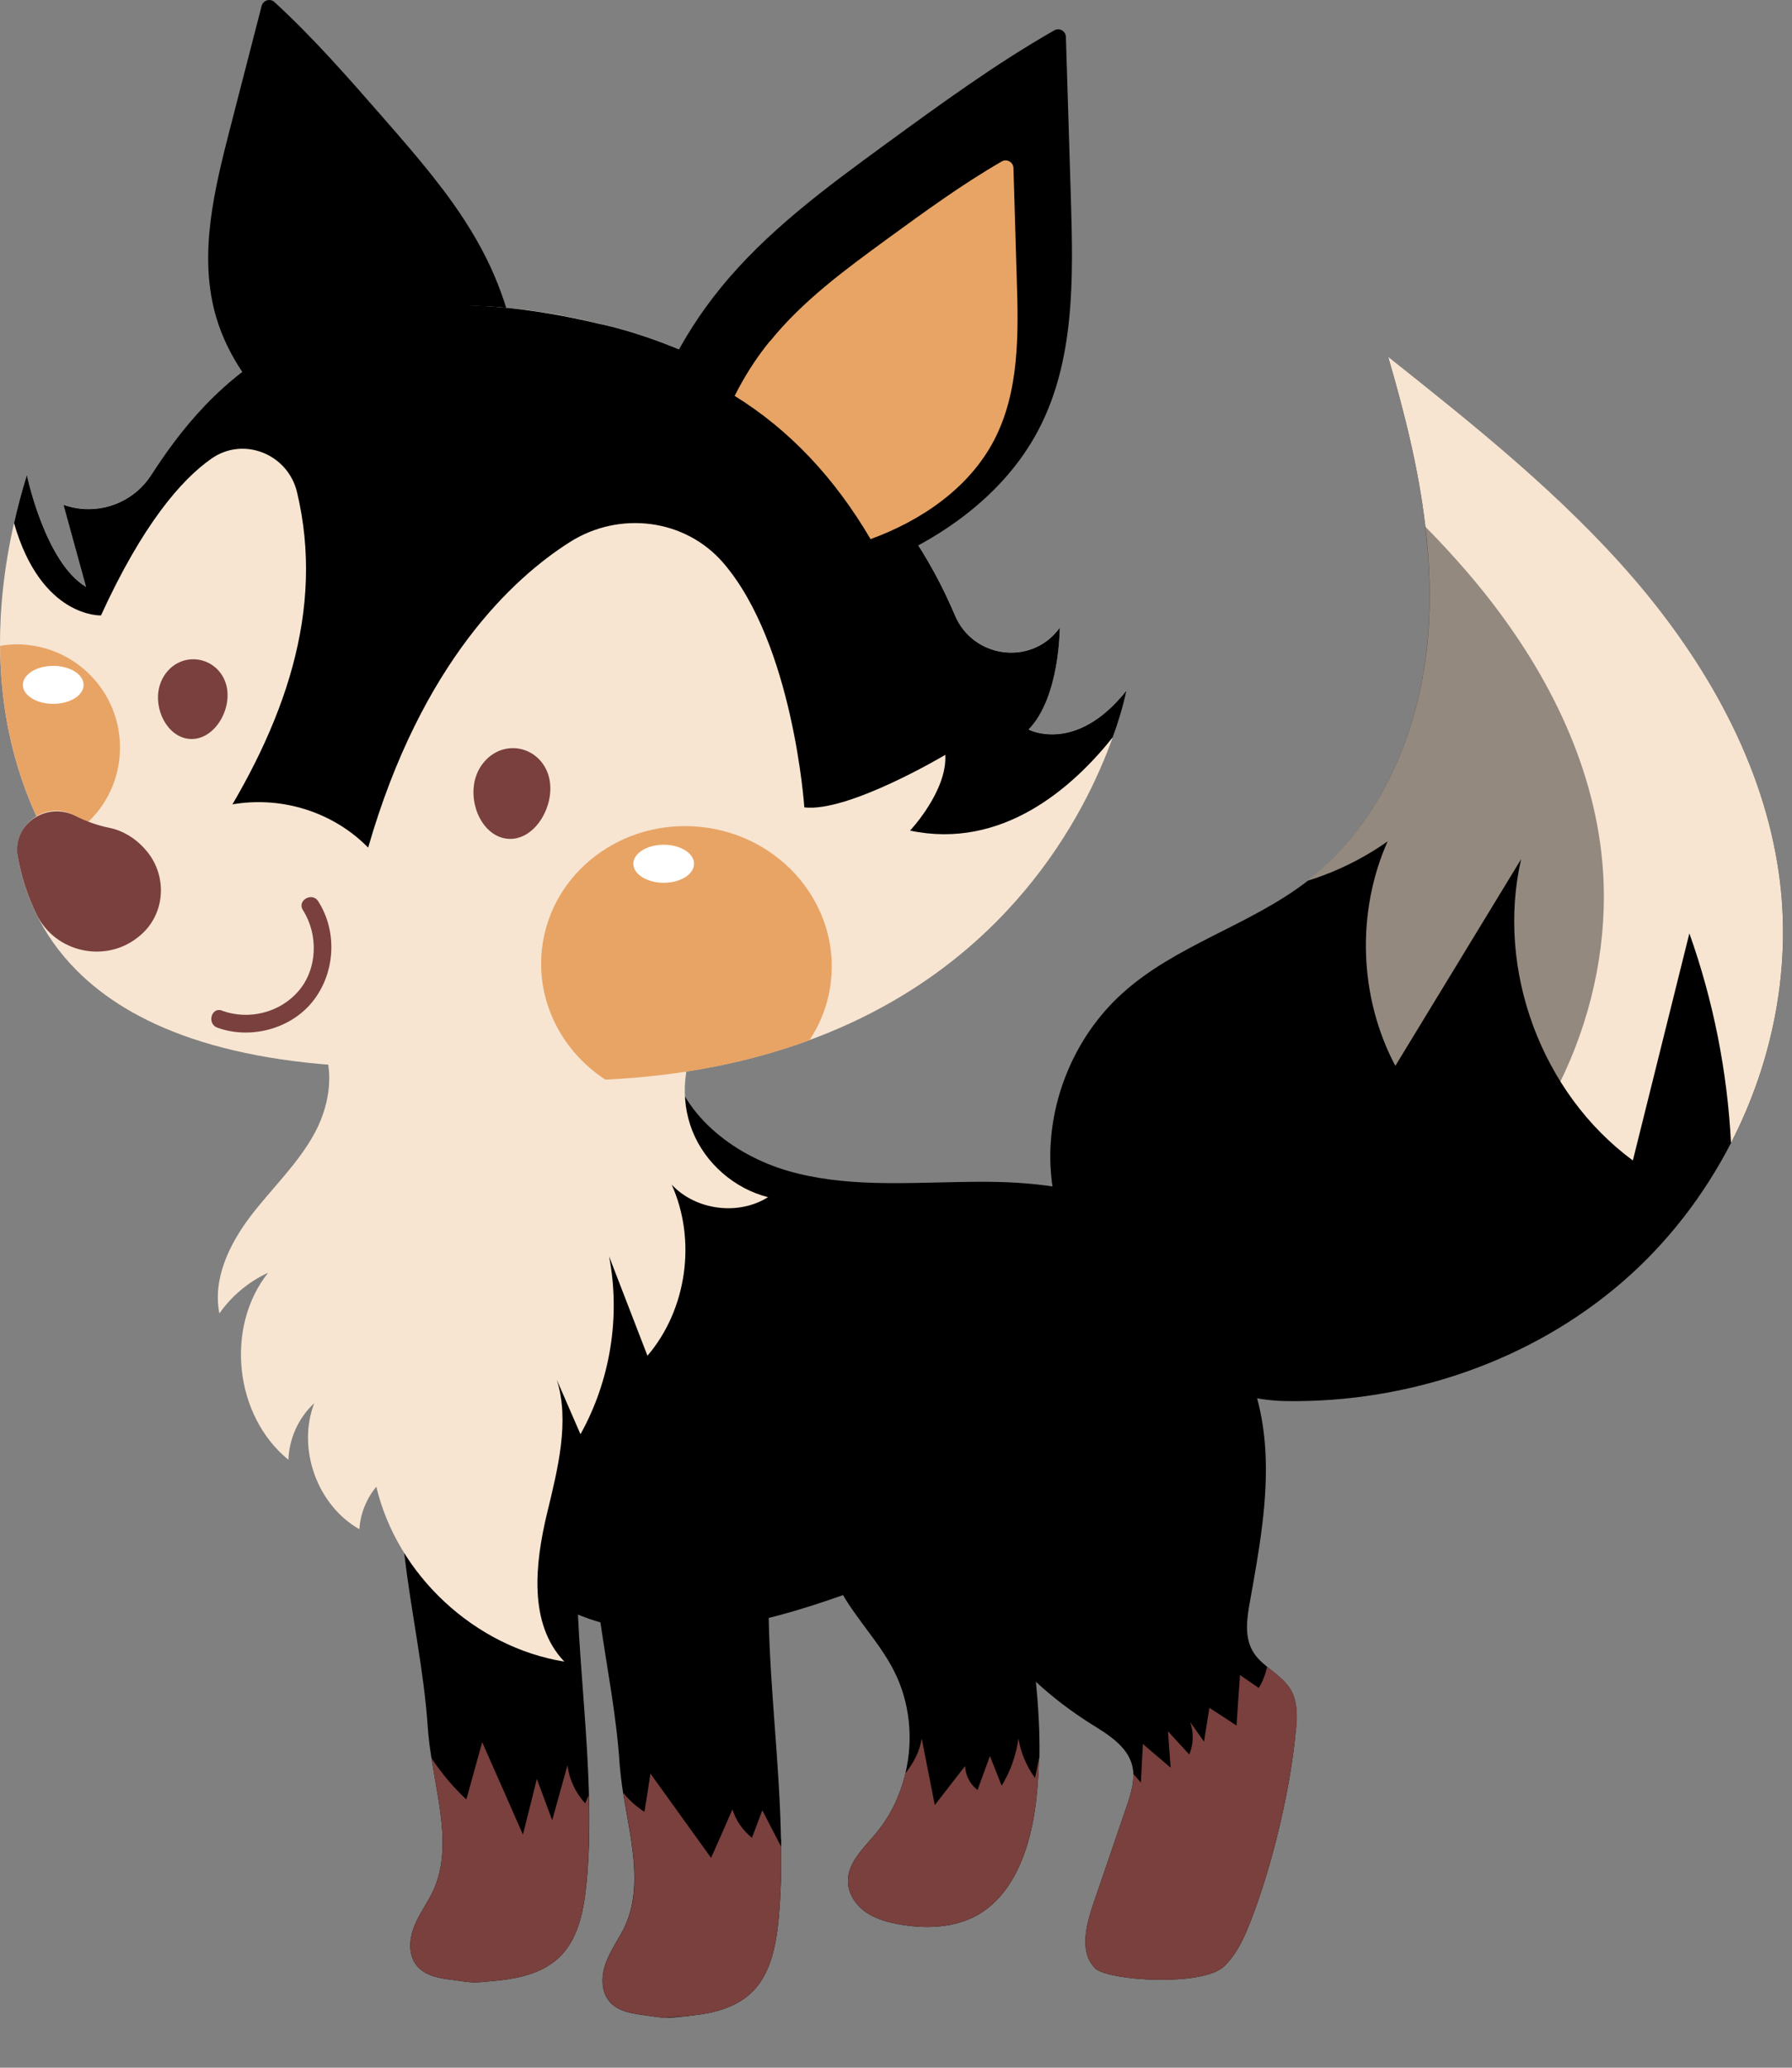 <svg width="26" height="30" viewBox="0 0 26 30" fill="none" xmlns="http://www.w3.org/2000/svg">
<rect x="0" y="0" width="26" height="30" fill="#808080" stroke="none"/>
<path d="M25.115 16.583C24.723 17.345 24.19 18.036 23.543 18.596C22.206 19.755 20.427 20.354 18.659 20.328C18.274 20.321 17.901 20.234 17.56 20.078C17.217 19.92 16.909 19.693 16.649 19.409C16.575 19.358 16.503 19.305 16.432 19.249C15.755 18.703 15.311 17.869 15.248 17C15.177 16.041 15.57 15.058 16.283 14.414C17.056 13.713 18.124 13.43 18.953 12.797C18.96 12.791 18.967 12.786 18.974 12.78C20.048 11.946 20.61 10.577 20.721 9.222C20.762 8.695 20.744 8.169 20.681 7.643C20.585 6.81 20.376 5.985 20.14 5.178C21.399 6.179 22.667 7.188 23.715 8.408C24.763 9.63 25.588 11.088 25.811 12.682C25.998 14.014 25.731 15.39 25.115 16.585V16.583Z" fill="black"/>
<path d="M25.115 16.583C25.062 15.548 24.859 14.52 24.511 13.542C24.237 14.639 23.965 15.738 23.691 16.837C22.366 15.861 21.702 14.068 22.07 12.465C21.462 13.464 20.853 14.465 20.245 15.464C19.718 14.472 19.676 13.234 20.133 12.207C19.781 12.456 19.386 12.65 18.974 12.778C20.048 11.944 20.61 10.575 20.721 9.22C20.762 8.693 20.744 8.167 20.681 7.641C20.585 6.809 20.376 5.983 20.14 5.176C21.399 6.177 22.666 7.186 23.715 8.406C24.763 9.629 25.588 11.087 25.811 12.681C25.998 14.012 25.731 15.388 25.115 16.583Z" fill="#F7E5D2"/>
<g style="mix-blend-mode:multiply" opacity="0.4">
<path d="M21.131 17.67C19.903 18.734 18.267 19.285 16.64 19.262C16.57 19.262 16.501 19.256 16.43 19.249C15.754 18.703 15.309 17.869 15.246 17C15.175 16.041 15.569 15.058 16.281 14.414C17.054 13.713 18.122 13.43 18.951 12.797C20.039 11.964 20.608 10.586 20.719 9.221C20.761 8.693 20.742 8.167 20.679 7.641C20.889 7.853 21.093 8.075 21.288 8.301C22.253 9.424 23.011 10.766 23.216 12.231C23.499 14.237 22.659 16.344 21.129 17.67H21.131Z" fill="black"/>
</g>
<path d="M15.075 25.511C15.07 25.756 15.052 26.003 15.017 26.247C14.93 26.862 14.689 27.526 14.138 27.809C13.82 27.97 13.447 27.983 13.095 27.928C12.914 27.899 12.731 27.854 12.576 27.753C12.424 27.651 12.306 27.484 12.303 27.299C12.297 27.027 12.526 26.817 12.702 26.608C12.916 26.354 13.061 26.048 13.137 25.727C13.255 25.228 13.202 24.69 12.966 24.233C12.923 24.149 12.876 24.071 12.825 23.991C12.801 23.953 12.774 23.915 12.747 23.875C12.64 23.723 12.524 23.574 12.417 23.422C12.392 23.389 12.368 23.353 12.344 23.319C12.321 23.286 12.299 23.252 12.279 23.219C12.263 23.192 12.246 23.166 12.232 23.139C12.217 23.116 12.205 23.092 12.192 23.068C11.991 22.695 11.898 22.261 11.927 21.837L13.744 20.722L14.551 20.225C14.551 20.292 14.548 20.361 14.548 20.426C14.548 20.528 14.548 20.631 14.555 20.734C14.559 20.829 14.564 20.921 14.569 21.015C14.575 21.09 14.58 21.164 14.586 21.239C14.591 21.295 14.597 21.353 14.602 21.409C14.631 21.676 14.667 21.946 14.706 22.212C14.709 22.234 14.713 22.254 14.716 22.276C14.733 22.381 14.749 22.485 14.765 22.588C14.787 22.72 14.809 22.851 14.829 22.981C14.861 23.179 14.892 23.375 14.923 23.571C14.965 23.846 15.001 24.122 15.03 24.398C15.066 24.769 15.088 25.138 15.081 25.509L15.075 25.511Z" fill="black"/>
<path d="M15.075 25.511C15.07 25.756 15.052 26.003 15.017 26.247C14.93 26.862 14.689 27.526 14.138 27.809C13.82 27.97 13.447 27.983 13.095 27.928C12.914 27.899 12.731 27.854 12.576 27.753C12.424 27.651 12.306 27.484 12.303 27.299C12.297 27.027 12.526 26.817 12.702 26.608C12.915 26.354 13.061 26.048 13.137 25.727C13.255 25.578 13.342 25.415 13.373 25.224C13.436 25.546 13.499 25.868 13.563 26.189C13.71 26.001 13.855 25.812 14.002 25.623C14.007 25.759 14.076 25.89 14.183 25.97C14.243 25.807 14.303 25.642 14.363 25.478C14.419 25.622 14.477 25.765 14.533 25.908C14.66 25.701 14.743 25.468 14.776 25.224C14.811 25.43 14.894 25.627 15.017 25.796C15.037 25.7 15.056 25.609 15.074 25.513L15.075 25.511Z" fill="#79403D"/>
<g style="mix-blend-mode:multiply" opacity="0.4">
<path d="M12.825 23.993C13.539 23.935 14.238 23.79 14.919 23.574C14.753 22.463 14.519 21.347 14.55 20.227L11.925 21.839C11.896 22.263 11.989 22.697 12.19 23.07C12.366 23.398 12.622 23.681 12.825 23.991V23.993Z" fill="black"/>
</g>
<path d="M8.511 27.303C8.476 27.687 8.402 28.097 8.146 28.367C7.901 28.623 7.544 28.703 7.207 28.737C6.82 28.775 6.897 28.77 6.51 28.719C6.331 28.695 6.135 28.65 6.028 28.494C5.932 28.355 5.937 28.159 5.993 27.995C6.048 27.832 6.148 27.687 6.231 27.538C6.574 26.933 6.371 26.218 6.26 25.507C6.236 25.36 6.218 25.214 6.207 25.069C6.151 24.222 5.963 23.389 5.867 22.546V22.542C5.792 21.873 5.776 21.195 5.819 20.52C5.83 20.317 5.85 20.11 5.874 19.909C5.874 19.909 5.874 19.909 5.874 19.905C5.988 18.924 6.227 17.96 6.585 17.047L7.363 18.796L8.159 20.578L8.467 21.269C8.355 21.982 8.351 22.704 8.385 23.425C8.427 24.296 8.523 25.17 8.545 26.042C8.556 26.465 8.55 26.886 8.512 27.306L8.511 27.303Z" fill="black"/>
<path d="M8.511 27.303C8.476 27.687 8.402 28.097 8.146 28.367C7.901 28.623 7.544 28.703 7.207 28.737C6.82 28.775 6.897 28.77 6.51 28.719C6.331 28.695 6.135 28.65 6.028 28.494C5.932 28.355 5.937 28.159 5.993 27.995C6.048 27.832 6.148 27.687 6.231 27.538C6.574 26.933 6.371 26.218 6.26 25.507C6.405 25.727 6.574 25.928 6.766 26.108C6.842 25.83 6.92 25.555 6.996 25.277C7.194 25.723 7.39 26.169 7.587 26.617C7.655 26.349 7.723 26.079 7.789 25.81C7.863 26.01 7.937 26.209 8.012 26.409C8.086 26.144 8.159 25.879 8.233 25.613C8.26 25.816 8.349 26.012 8.491 26.164C8.507 26.124 8.525 26.084 8.543 26.042C8.554 26.465 8.549 26.886 8.511 27.306V27.303Z" fill="#79403D"/>
<path d="M11.334 26.683C11.334 26.715 11.334 26.752 11.334 26.784C11.34 27.129 11.329 27.471 11.3 27.814C11.265 28.199 11.191 28.609 10.935 28.879C10.701 29.125 10.362 29.209 10.037 29.243C10.025 29.243 10.008 29.247 9.996 29.249C9.804 29.269 9.726 29.278 9.648 29.274H9.628C9.555 29.269 9.475 29.256 9.299 29.231C9.118 29.207 8.922 29.162 8.817 29.006C8.754 28.911 8.735 28.795 8.745 28.679C8.75 28.619 8.763 28.561 8.781 28.505C8.815 28.404 8.866 28.308 8.919 28.217C8.919 28.217 8.919 28.216 8.919 28.213C8.951 28.159 8.984 28.104 9.015 28.05C9.18 27.756 9.218 27.435 9.2 27.103C9.182 26.748 9.1 26.376 9.04 26.01C9.018 25.867 9 25.723 8.989 25.58C8.944 24.895 8.81 24.22 8.712 23.542C8.688 23.38 8.667 23.219 8.648 23.058C8.541 22.116 8.552 21.162 8.681 20.223C8.734 19.831 8.804 19.445 8.897 19.064C8.928 18.932 8.962 18.799 8.998 18.671C9.102 18.294 9.225 17.922 9.368 17.559L9.876 18.696L11.249 21.781C11.16 22.343 11.14 22.907 11.153 23.475C11.175 24.543 11.312 25.616 11.331 26.686L11.334 26.683Z" fill="black"/>
<path d="M11.334 26.784C11.34 27.129 11.329 27.471 11.3 27.814C11.265 28.199 11.191 28.608 10.935 28.879C10.701 29.125 10.362 29.209 10.037 29.243C10.019 29.243 10.003 29.247 9.985 29.249C9.825 29.261 9.726 29.27 9.649 29.274H9.63C9.557 29.269 9.477 29.256 9.301 29.23C9.12 29.207 8.924 29.162 8.819 29.006C8.755 28.911 8.737 28.795 8.746 28.679C8.752 28.619 8.764 28.561 8.783 28.505C8.817 28.404 8.868 28.307 8.92 28.217C8.92 28.217 8.92 28.215 8.92 28.213C8.953 28.159 8.986 28.104 9.017 28.05C9.182 27.756 9.22 27.435 9.202 27.103C9.183 26.748 9.102 26.376 9.042 26.01C9.125 26.115 9.229 26.209 9.35 26.287C9.381 26.102 9.41 25.915 9.437 25.732C9.731 26.139 10.023 26.547 10.317 26.955C10.422 26.721 10.524 26.487 10.627 26.251C10.674 26.407 10.77 26.55 10.91 26.664C10.962 26.53 11.01 26.398 11.06 26.265C11.151 26.439 11.242 26.615 11.332 26.79L11.334 26.784Z" fill="#79403D"/>
<path d="M17.899 19.634C17.727 18.774 17.161 17.985 16.392 17.57C16.298 17.519 16.203 17.476 16.105 17.436C15.432 17.163 14.671 17.134 13.938 17.149C13.099 17.163 12.243 17.222 11.436 16.989C10.629 16.756 9.865 16.155 9.718 15.328L5.805 14.924C6.001 14.944 6.01 15.961 6.002 16.101C5.982 16.494 5.897 16.883 5.828 17.27C5.527 18.928 5.854 20.714 6.822 22.104C8.632 24.7 11.376 23.538 14.04 22.423C15.338 21.879 17.681 22.114 17.922 20.589C17.973 20.272 17.962 19.949 17.899 19.635V19.634Z" fill="black"/>
<path d="M11.146 17.37C10.656 17.247 10.233 16.879 10.046 16.409C9.86 15.94 9.911 15.383 10.181 14.955L4.564 14.986C4.882 15.385 4.811 15.981 4.57 16.431C4.329 16.881 3.948 17.236 3.638 17.642C3.328 18.049 3.083 18.556 3.183 19.057C3.36 18.803 3.607 18.596 3.89 18.466C3.262 19.256 3.402 20.544 4.185 21.18C4.194 20.872 4.332 20.569 4.559 20.359C4.307 21.017 4.601 21.839 5.214 22.187C5.228 21.962 5.317 21.743 5.46 21.57C5.763 22.851 6.887 23.897 8.188 24.108C7.664 23.56 7.762 22.684 7.939 21.948C8.092 21.315 8.269 20.62 8.079 20.02C8.193 20.283 8.307 20.546 8.422 20.809C8.855 20.033 9.006 19.102 8.837 18.228C9.022 18.709 9.209 19.189 9.394 19.67C9.967 18.999 10.108 17.991 9.745 17.187C10.094 17.561 10.716 17.641 11.147 17.367L11.146 17.37Z" fill="#F7E5D2"/>
<g style="mix-blend-mode:multiply">
<path d="M8.835 16.777C8.545 16.692 8.297 16.438 8.186 16.115C8.075 15.793 8.106 15.406 8.266 15.113L4.947 15.134C5.136 15.41 5.094 15.822 4.951 16.132C4.807 16.442 4.583 16.689 4.399 16.968C4.216 17.249 4.071 17.597 4.131 17.943C4.236 17.767 4.381 17.626 4.548 17.535C4.176 18.081 4.26 18.968 4.722 19.409C4.728 19.197 4.809 18.986 4.943 18.843C4.795 19.296 4.969 19.864 5.33 20.103C5.339 19.949 5.39 19.797 5.477 19.679C5.656 20.562 6.32 21.284 7.089 21.429C6.779 21.052 6.837 20.448 6.942 19.94C7.033 19.503 7.138 19.024 7.024 18.611C7.091 18.792 7.158 18.974 7.227 19.155C7.484 18.62 7.571 17.978 7.471 17.376C7.582 17.708 7.691 18.04 7.801 18.37C8.139 17.907 8.224 17.211 8.01 16.658C8.217 16.915 8.583 16.97 8.839 16.781L8.835 16.777Z" fill="#F7E5D2"/>
</g>
<path d="M18.8 25.114C18.721 25.975 18.459 27.067 18.146 27.872C18.053 28.11 17.946 28.351 17.763 28.527C17.455 28.828 16.073 28.739 15.891 28.559C15.663 28.335 15.752 27.954 15.853 27.651C16.018 27.17 16.183 26.686 16.347 26.206C16.397 26.053 16.45 25.895 16.443 25.736C16.443 25.698 16.437 25.66 16.428 25.62C16.358 25.333 16.073 25.163 15.822 25.007C15.541 24.829 15.275 24.628 15.028 24.399C14.802 24.195 14.593 23.964 14.412 23.719C14.141 23.357 13.926 22.954 13.788 22.524C13.759 22.439 13.735 22.352 13.713 22.263C13.699 22.2 13.684 22.134 13.674 22.071C13.592 21.612 13.621 21.151 13.742 20.722C13.98 19.882 14.569 19.148 15.376 18.723L15.474 18.671C15.574 18.616 15.679 18.573 15.79 18.544C16.383 18.38 17.07 18.591 17.525 19.022C17.583 19.077 17.638 19.137 17.689 19.197C17.741 19.26 17.792 19.325 17.839 19.394C18.024 19.663 18.155 19.969 18.24 20.29C18.305 20.531 18.343 20.782 18.358 21.03C18.403 21.77 18.265 22.508 18.135 23.239C18.091 23.48 18.053 23.743 18.175 23.955C18.227 24.046 18.302 24.115 18.381 24.18C18.508 24.285 18.648 24.381 18.73 24.521C18.829 24.697 18.82 24.913 18.8 25.112V25.114Z" fill="black"/>
<path d="M18.8 25.114C18.721 25.975 18.459 27.067 18.146 27.872C18.053 28.11 17.946 28.351 17.763 28.527C17.455 28.828 16.073 28.739 15.892 28.56C15.663 28.335 15.752 27.954 15.853 27.651C16.018 27.171 16.183 26.686 16.347 26.206C16.397 26.053 16.45 25.896 16.443 25.736C16.479 25.778 16.517 25.82 16.553 25.863C16.562 25.676 16.572 25.489 16.582 25.303C16.717 25.419 16.849 25.531 16.985 25.647C16.972 25.47 16.958 25.295 16.947 25.118C17.049 25.23 17.15 25.343 17.255 25.455C17.317 25.308 17.322 25.136 17.268 24.985C17.335 25.08 17.402 25.172 17.469 25.268C17.496 25.105 17.522 24.94 17.547 24.779C17.68 24.864 17.81 24.949 17.941 25.036C17.957 24.791 17.973 24.546 17.991 24.303C18.084 24.367 18.173 24.428 18.264 24.49C18.322 24.394 18.361 24.289 18.385 24.182C18.512 24.287 18.652 24.383 18.733 24.523C18.833 24.699 18.824 24.915 18.804 25.114H18.8Z" fill="#79403D"/>
<path d="M7.058 3.755C6.681 2.993 6.115 2.344 5.556 1.704C5.052 1.127 4.546 0.548 3.982 0.03C3.921 -0.028 3.817 0.003 3.796 0.086C3.643 0.679 3.489 1.274 3.337 1.867C3.112 2.743 2.885 3.666 3.119 4.538C3.348 5.39 3.995 6.08 4.737 6.558L7.424 4.758C7.339 4.411 7.216 4.074 7.058 3.753V3.755Z" fill="black"/>
<g style="mix-blend-mode:multiply" opacity="0.42">
<path d="M6.42 2.743C6.01 2.759 5.604 2.826 5.239 2.917C4.684 3.057 4.176 3.28 3.748 3.666C3.496 3.893 3.284 4.156 3.097 4.435C3.105 4.469 3.112 4.506 3.123 4.54C3.351 5.392 3.999 6.082 4.74 6.56L7.428 4.759C7.343 4.413 7.219 4.076 7.062 3.755C6.884 3.396 6.664 3.062 6.421 2.741L6.42 2.743Z" fill="black"/>
</g>
<path d="M0.002 9.371C0.007 10.526 0.304 11.48 0.738 12.255C1.937 14.394 4.173 15.187 4.173 15.187C5.953 15.593 7.477 15.726 8.781 15.662C9.932 15.608 10.91 15.397 11.742 15.091C14.617 14.034 15.746 11.816 16.145 10.695C16.296 10.281 16.343 10.018 16.343 10.018C15.607 10.945 14.923 10.582 14.923 10.582C15.38 10.115 15.376 9.104 15.376 9.104C15.367 9.114 15.362 9.124 15.355 9.133C14.943 9.661 14.114 9.541 13.855 8.925C12.355 5.383 8.701 4.698 8.701 4.698C4.809 3.731 3.008 5.643 2.189 6.897C1.962 7.246 1.561 7.423 1.162 7.378C1.082 7.369 1.001 7.349 0.921 7.322L1.247 8.513C0.653 8.158 0.39 6.89 0.39 6.89C0.315 7.13 0.254 7.365 0.203 7.592C0.058 8.234 -0.002 8.823 -0 9.369L0.002 9.371Z" fill="#F7E5D2"/>
<path d="M0.205 7.594C0.6 8.968 1.465 8.929 1.465 8.929C2.067 7.614 2.626 6.963 3.068 6.654C3.533 6.328 4.176 6.587 4.309 7.139C4.717 8.849 4.138 10.51 3.076 12.151L5.342 12.296C6.119 9.6 7.455 8.381 8.266 7.866C8.984 7.409 9.94 7.523 10.496 8.169C11.512 9.351 11.67 11.714 11.67 11.714C12.31 11.79 13.715 10.952 13.715 10.952C13.746 11.475 13.204 12.051 13.204 12.051C14.542 12.332 15.56 11.431 16.145 10.697C16.296 10.283 16.343 10.02 16.343 10.02C15.607 10.947 14.923 10.584 14.923 10.584C15.38 10.116 15.376 9.106 15.376 9.106C15.367 9.115 15.362 9.126 15.355 9.135C14.943 9.663 14.114 9.543 13.855 8.927C12.355 5.385 8.701 4.7 8.701 4.7C4.581 3.708 3.008 5.644 2.189 6.899C1.962 7.247 1.561 7.425 1.162 7.38C1.083 7.371 1.001 7.351 0.921 7.324L1.248 8.515C0.653 8.16 0.39 6.892 0.39 6.892C0.315 7.131 0.254 7.367 0.203 7.594H0.205Z" fill="black"/>
<path d="M10.447 4.188C11.12 3.356 11.994 2.716 12.859 2.084C13.652 1.506 14.446 0.926 15.297 0.44C15.371 0.398 15.463 0.45 15.465 0.536C15.489 1.323 15.514 2.112 15.538 2.899C15.572 4.036 15.596 5.231 15.066 6.239C14.549 7.222 13.565 7.891 12.522 8.274C11.938 7.202 10.937 6.234 9.72 5.32C9.92 4.917 10.164 4.536 10.447 4.188Z" fill="black"/>
<path d="M11.173 4.95C11.646 4.364 12.261 3.914 12.868 3.47C13.411 3.075 13.954 2.677 14.535 2.342C14.607 2.3 14.702 2.353 14.704 2.436C14.72 2.971 14.736 3.506 14.752 4.041C14.778 4.841 14.792 5.682 14.421 6.391C14.058 7.084 13.365 7.554 12.631 7.822C12.11 6.934 11.456 6.237 10.659 5.744C10.801 5.461 10.971 5.193 11.171 4.948L11.173 4.95Z" fill="#E8A465"/>
<path d="M7.863 13.767C7.778 14.538 8.157 15.256 8.783 15.664C9.934 15.61 10.912 15.399 11.744 15.093C11.911 14.841 12.022 14.55 12.056 14.233C12.179 13.129 11.338 12.126 10.181 11.999C9.024 11.872 7.987 12.663 7.863 13.769V13.767Z" fill="#E8A465"/>
<path d="M0.002 9.371C0.007 10.526 0.305 11.48 0.738 12.255C1.264 12.073 1.667 11.602 1.732 11.011C1.823 10.189 1.233 9.451 0.41 9.358C0.27 9.342 0.132 9.346 0.002 9.371Z" fill="#E8A465"/>
<path d="M0.256 12.423C0.348 12.945 0.582 13.549 1.115 14.082C1.88 14.851 3.264 15.472 5.73 15.488C5.73 15.488 6.079 14.471 5.906 13.419C5.674 12.001 4.118 11.248 2.811 11.843C2.533 11.97 2.203 12.06 1.848 12.044C1.596 12.033 1.335 11.966 1.066 11.825C0.662 11.611 0.178 11.975 0.257 12.425L0.256 12.423Z" fill="#F7E5D2"/>
<path d="M3.222 14.664C3.61 14.805 4.061 14.693 4.331 14.379C4.609 14.056 4.62 13.557 4.395 13.205C4.306 13.066 4.527 12.937 4.616 13.075C4.903 13.523 4.863 14.132 4.527 14.542C4.206 14.934 3.626 15.082 3.153 14.91C2.999 14.854 3.066 14.605 3.222 14.662V14.664Z" fill="#79403D"/>
<path d="M0.257 12.425C0.305 12.694 0.39 12.982 0.533 13.272C0.805 13.821 1.529 13.979 2.006 13.595C2.007 13.593 2.011 13.591 2.013 13.589C2.408 13.276 2.441 12.69 2.102 12.318L2.084 12.298C1.949 12.153 1.775 12.048 1.583 12.01C1.424 11.977 1.262 11.923 1.097 11.839C0.675 11.623 0.174 11.959 0.257 12.427V12.425Z" fill="#79403D"/>
<g style="mix-blend-mode:screen" opacity="0.42">
<path d="M0.379 12.146C0.379 12.298 0.577 12.421 0.82 12.421C1.063 12.421 1.26 12.298 1.26 12.146C1.26 11.993 1.063 11.87 0.82 11.87C0.577 11.87 0.379 11.993 0.379 12.146Z" fill="#79403D"/>
</g>
<path d="M6.878 11.382C6.82 11.763 7.063 12.184 7.419 12.171C7.823 12.157 8.119 11.558 7.923 11.161C7.758 10.827 7.332 10.748 7.062 11.014C6.956 11.117 6.898 11.248 6.877 11.382H6.878Z" fill="#79403D"/>
<path d="M2.299 10.026C2.249 10.359 2.472 10.731 2.793 10.722C3.159 10.711 3.424 10.187 3.244 9.837C3.094 9.543 2.707 9.471 2.464 9.703C2.37 9.794 2.317 9.908 2.299 10.026Z" fill="#79403D"/>
<path d="M9.189 12.532C9.189 12.684 9.387 12.808 9.63 12.808C9.873 12.808 10.07 12.684 10.07 12.532C10.07 12.38 9.873 12.256 9.63 12.256C9.387 12.256 9.189 12.38 9.189 12.532Z" fill="white"/>
<path d="M0.772 10.212C1.016 10.212 1.213 10.089 1.213 9.937C1.213 9.785 1.016 9.661 0.772 9.661C0.529 9.661 0.332 9.785 0.332 9.937C0.332 10.089 0.529 10.212 0.772 10.212Z" fill="white"/>
</svg>
